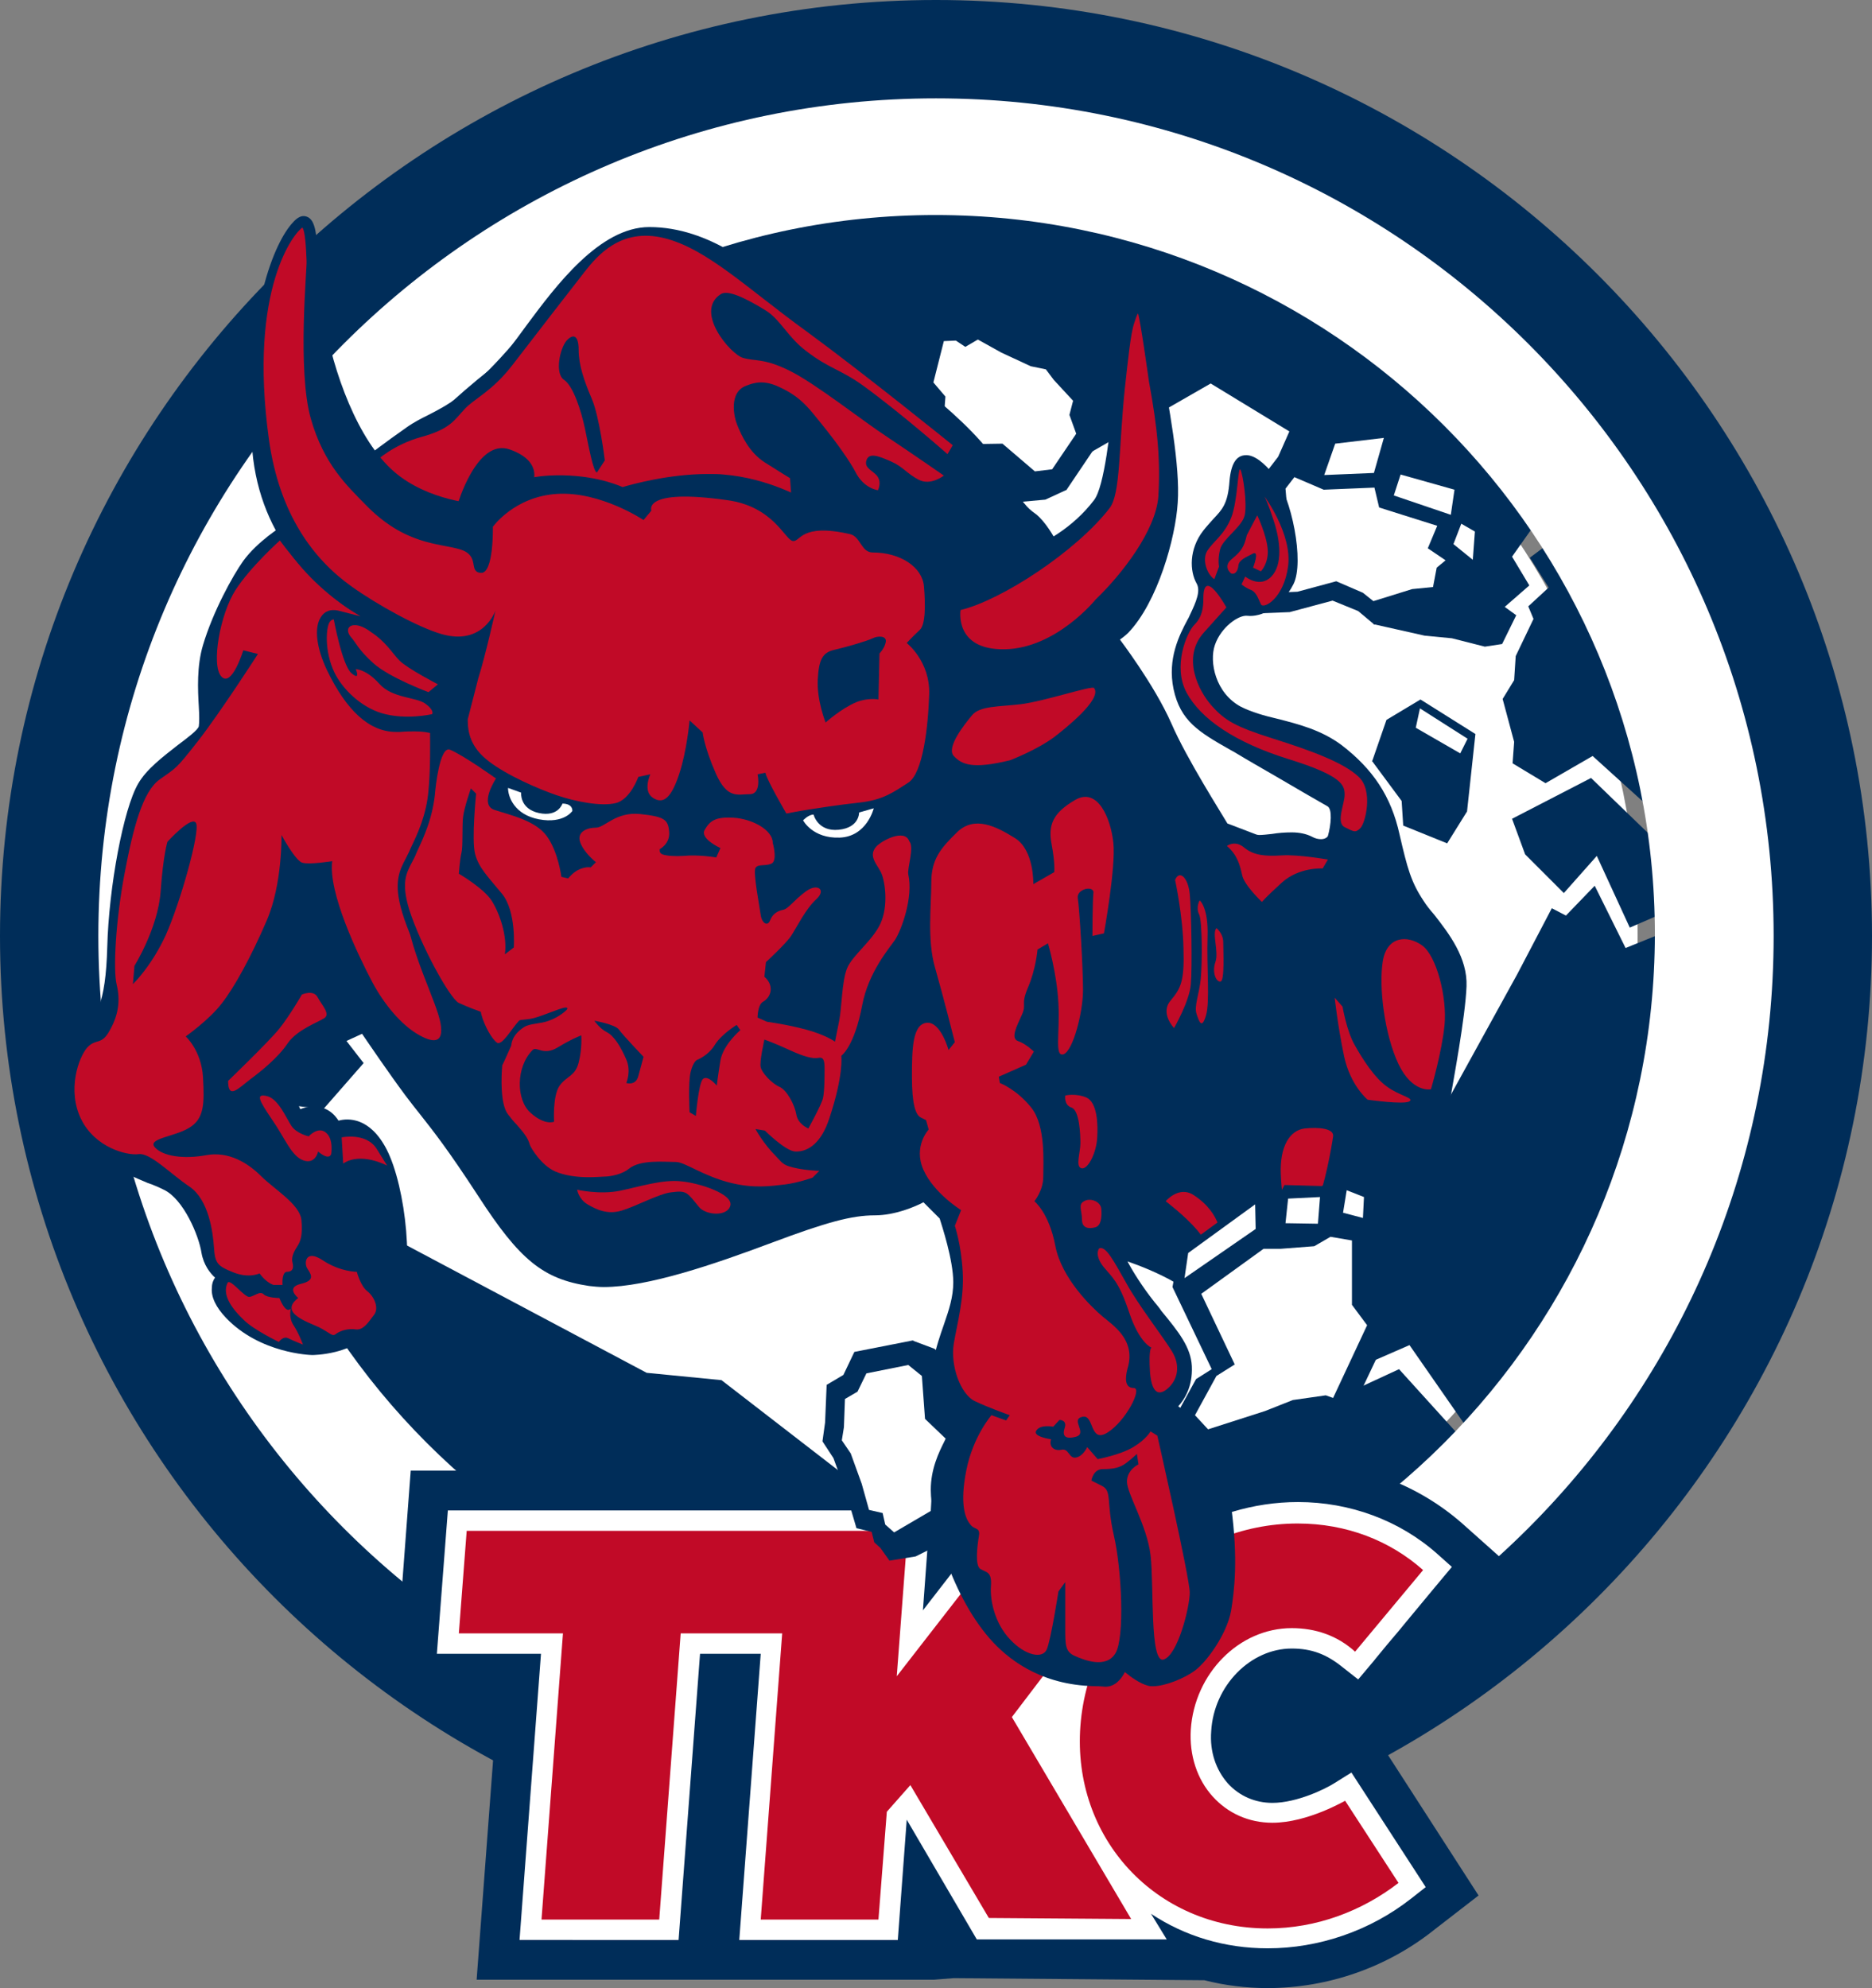 <svg xmlns="http://www.w3.org/2000/svg" viewBox="0 0 357.8 380"><rect x="0" y="0" width="357.8" height="380" fill="#808080" stroke="none"/><g id="Layer_0_xA0_Image_copy"><circle fill="#fff" cx="175.9" cy="179.4" r="133.4"/><path fill="#fff" d="M176.7 42.6c-75.3 0-136.3 61-136.3 136.3s61 136.3 136.3 136.3c75.2 0 136.3-61 136.3-136.3S251.9 42.6 176.7 42.6zm83.6 176.7l-2.6-1.1-11.1 7.5-15.1 2.1-7 3.3 10.9 26.7-39.2 21.2-5.5-7.5-16.5 3.5-29.2-21.8-12.3-2.6-32.3-19-4.5-.3-.5-2.3-4.3-1-1.5-5.5-7.8-4.3-6.5-7.8 8.3-9-2.5-3.5 6.8-9 13.5-36.5 4.8-1.3 8.5-17.8-4.3-8.3 30.2 2.5 5.8-.8 6.5-16.5 15.2 4.1 6.2-.8 20.1-11.8 5.3-1.4L210 87l35.1 9.8 8.8 2.2-2.3 10.8-.7 15.8 12.2 3 11.5 2.7 2 2.3-3 3 3.3 7.5-.5 5.5 5.6 3.7-7 3.3 3.6 10.9 4.2 4.8-5.8 10.8-8 3.9-8.7 32.3z"/><path fill="#002D59" d="M176.7 28.5c-83 0-150.3 67.3-150.3 150.3 0 83 67.3 150.3 150.3 150.3 83 0 150.3-67.3 150.3-150.3 0-82.9-67.3-150.3-150.3-150.3zm128.1 140.8l-5.5 5.7-2.7-1.4-6.6 12.6-13 23.6-5.3 18.7-4.1-2.7-13.1 10.3.3 8.3-2.2 2.1-.5 8 7.9 6.7 9.4-4.1 15.5 22.3.8 2.5-18.3-20.2-8.2 3.8-10.7-9.9.3-9.3 1.9-3-.5-6-4.8 28.5-16.4 11.7-30.3 14.7-.8 4.1 7.7-.8-1.4 12.3 7.4 7.4-10.1-4.9 1.4-12-7.1 1.9-.8-6.3-8.8-10.7-17.5 4.4-30.8-23.8-14.3-1.4-46.5-24.7-1.2-8.9-7.7-3.3-5.2 3.8 3.6 4.7v2.5l-5.5-6.8 4.9-4.4.3-4.7-5.2-5.7-5.7-2.5-3 3.8v2.7l-5.7-.3 3.6-1.1 3-5.7-3.3-2.5-3.8 1.6 4.7-3.8 4.1 4.1 6.8.8 7.7-8.8-3.8-4.9 7.4-9.9 14.8-40.5 5.7-.5 9.3-18.3-5.9-10 23.3.8 16.4 1.6s7.4-16.4 8.8-17.5c1.4-1.1 23.5 0 24.9 0 1.4 0 18.9-9.9 18.9-9.9l10.4-2.6 31.7-18.2 23.8 14.5 6 3.8-2.5 11.8s4.1 1.9 6.6 4.4l5.7-5.2 2.7 3.3 7.4-3.8 2.2 2-8.8 6.4-3-1.6-9 10.4 9.8 2.2 5.2.5 6.3 1.6 3.3-.5 2.7-5.5-2.2-1.6 4.7-4.1-3.3-5.5 7.7-10.9.9 7.2-5.2 3.9 3.6 5.7-3.9 3.6 1 2.4-3.4 7.1-.3 4.6-2.2 3.6 2.2 8.2-.3 4.1 6.3 3.8 9-5.2 11.7 10.6v5.2l-12-11.6-15.1 7.8 2.5 6.8 7.4 7.4 6.3-7.1 6.3 13.7 10.9-4.7-.8 4.2-10.9 4.4-5.9-11.9z"/><path fill="#fff" d="M77.2 198.5l2 2.8 2.2.2-2-2.7zm-6.3 13.3l3-.8 4.8 5.5-3 .5zm8.8 9.7l2.7-1 5.3 2.3-2.8 1zm6.2 11.5l4.8-3.5 3.2.5-4.2 3.3zm143-2.7l3.5-2.2 13-.5-2.2 2.4z"/><path fill="#002D59" d="M265.6 229.7l14.3 3.7 8.5-25.5-24 4.7-9.6-4.1-6.2 3.1-3.8 4.9 4.6 11.9 9.7 2.8 6.5-1.5-.1-.1zm-86.7 128.1C80.2 357.8 0 277.5 0 178.9 0 80.2 80.2 0 178.9 0c98.6 0 178.9 80.2 178.9 178.9 0 98.6-80.3 178.9-178.9 178.9zm0-316.7c-76 0-137.8 61.8-137.8 137.8 0 76 61.8 137.8 137.8 137.8 76 0 137.8-61.8 137.8-137.8-.1-76-61.9-137.8-137.8-137.8z"/><path fill="#fff" d="M178.9 18.8c-88.4 0-160.1 71.7-160.1 160.1S90.5 339 178.9 339c88.4 0 160.1-71.7 160.1-160.1S267.3 18.8 178.9 18.8zm-.1 297.3c-75.9 0-137.5-61.6-137.5-137.5S102.8 41.1 178.8 41.1c75.9 0 137.5 61.5 137.5 137.5-.1 76-61.6 137.5-137.5 137.5z"/><path fill="#002D59" d="M283.9 100.8l-4.4-2.4.5-6.3-11.9-3-2.1-7.4-11.9 1.4-7.1-1.9-2.7 6.1-3 3.9.1.6-4.2 1.1-3.1 9.2 3.7 7.9 1.2 7.3 7.5-.3 8.2-2.2 4.9 2 3.1 2.6 9.4-3 6.3-.6 1-5.2 3.6-2.9z"/><path fill="#fff" d="M274.6 108.5l1.7-1.4-3.4-2.3 1.8-4.3-11.1-3.5-.9-3.8-9.7.4-5.6-2.4-1.7 2.2.5 5.8-.3 3.7-5.5.9 2.2 4.8.8 4.7 4.6-.2 7.4-2 5.1 2.2 2 1.6 7.4-2.3 4-.4zm-21.5-17.7l2.1-6 9.3-1.1-1.9 6.7zm13.3 3.9l10.9 3.7.7-4.8-10.3-2.9zm11.4 9.3l1.5-3.9 2.6 1.5-.4 5.4zm-41.1-2.4l2.1-7.1 2.8-.2.7 6.9z"/><path fill="#002D59" d="M242.3 380c-4.1 0-8.2-.5-12.1-1.5l-47.9-.4-3.8.3H91.1l4.1-54.7H75.3l3.2-42.6h107.4l-.2 2.1 1.6-2.1h48.2c4.1-1 8.3-1.6 12.5-1.6 11.8 0 23 4.2 31.6 11.8l8.3 7.4-4.7 5.6s-5.7 6.8-8.9 10.7c-1.6 2-3.3 3.9-4.5 5.4-3.3 4-7.9 9.8-7.9 9.8l20.7 32.1-8.4 6.5c-9.1 7.3-20.5 11.2-31.9 11.2z"/><path fill="#fff" d="M242.3 372.4c-8.2 0-15.8-2.3-22.3-6.6l3 4.9h-36.3l-13.4-22.9v.1l-1.7 22.9h-30.3l4.1-54.7h-11.6l-4.1 54.7H99.3l4.1-54.7H83.5l2.1-27.4h92.2l-1.4 19.1 14.8-19.1h37.3l-4.2 5.4c7-4.4 15.2-7 23.8-7 9.9 0 19.4 3.5 26.6 9.9l2.8 2.5s-5.7 6.8-8.9 10.7c-1.6 2-3.3 3.9-4.5 5.4-2.9 3.5.4-.4-4.5 5.4 0 0-.3-.2-3.2-2.5-2.9-2.3-5.7-3.4-9.5-3.4-7.9 0-14.9 7.1-15.4 15.8-.3 3.9.9 7.4 3.2 10 2.2 2.4 5.2 3.7 8.5 3.7 4.7 0 10.2-2.7 11.9-3.8l3.2-2 14.2 21.9-2.8 2.2c-7.9 6.2-17.7 9.5-27.4 9.5z"/><path fill="#C10A27" d="M220.5 292.6H193l-21.6 27.8 2.1-27.8H89.2l-1.5 19.6h19.9l-4.1 54.7H126l4.1-54.7h19.4l-4.1 54.7h22.5l1.6-20.6 4.5-5.1 15 25.4 27.2.2-22.8-38.6 27.1-35.6zm22.7 55.8c-4.5 0-8.5-1.8-11.4-5-3-3.3-4.5-7.9-4.2-12.8.7-10.7 9.2-19.4 19.3-19.4 4.5 0 8.7 1.4 12.1 4.5 0 0 13-15.6 13-15.6-6.3-5.6-14.6-8.9-24-8.9-21.3 0-39.9 17.3-41.5 38.7-1.6 21.4 14.4 38.7 35.8 38.7 9.3 0 18-3.3 25-8.7l-10.2-15.7c.1-.1-7.1 4.2-13.9 4.2z"/><path fill="#002D59" d="M271.5 133.7l-6.5 3.9-2.7 7.8h-.1l5.7 7.7.3 4.7 8.4 3.4 3.8-6.1 1.6-14.8z"/><path fill="#fff" d="M269.4 209.1l2.8-3.2 5.2-2.4-3.9 4.4zm2-73.7l-.8 3.7 8.5 4.9 1.4-2.8z"/><path fill="#002D59" d="M183.5 269.8l-.7-8.5-4.2-3.5-4-1.5-.1-.1-11.2 2.2-2.1 4.4-3.2 1.9-.3 7.2-.5 3.6 2.1 3.2 2.4 6.6 2 6.8 2.9.7.5 2 1.2 1.1 1.7 2.4 5-.8 9-4.5.2-5 5-2v-10z"/><path fill="#fff" d="M181.5 280.6v-4.9l-4.7-4.5-.6-8.2-2.6-2.1-8 1.6-1.7 3.5-2.4 1.4-.2 5.4-.4 2.5 1.7 2.5 2.1 5.8 1.4 5 2.6.6.5 2.2 1.7 1.5 7-4.1.2-3.6 3.1-2.6z"/><path fill="#002D59" d="M187.9 90.4l6.4 5.6 5.5-.5 3.9-1.8h.1l6.4-9.5-1.7-4.6 1-3.6-5-5.3-2.1-2.9-3.8-.8-6.4-2.9-6.1-3.5-2.6 1.6-1.7-1.1-1.7.1-2.8-.5-3 4.1-3.2 9.6 3.3 3.7-2.1 4.9 7.1 7.1z"/><path fill="#fff" d="M181.6 81.4l3.5 3.5 6.5-.1 6.2 5.3 3.3-.4 4.6-6.8-1.3-3.6.7-2.7-3.7-4-1.5-2-2.9-.6-5.6-2.6-4.5-2.5-2.4 1.4-1.8-1.2-2.3.1-2 7.9 2.3 2.7-.3 4z"/><path fill="#002D59" d="M209.9 322.3c-10.1 0-16.4-4.5-20-8.3-8-8.5-12-23.3-12-29.2 0-4 1.5-7.1 2.6-9.3.4-.8.7-1.5.9-2 .5-1.5.4-3.3.3-4.1-1.8-1.2-4.3-4.2-3.3-9.3.5-2.6 1.3-4.9 2-6.9 1-2.9 1.8-5.3 1.8-8.1 0-4.3-2.2-10.9-2.6-12.2l-3.1-3.1c-1.5.8-5.4 2.5-9.3 2.5-4.4 0-9.2 1.3-19.6 5.2-11.2 4.2-23.8 8.5-32.2 8.5-1 0-1.9-.1-2.8-.2-8.8-1.3-13.3-5-21.2-17.2-5.8-8.9-8.5-12.3-11.1-15.6-.9-1.1-1.8-2.3-2.8-3.6-3.2-4.3-7-9.9-8.3-11.8-2.4 1.1-9.9 4.5-12.3 6.1-2 1.3-2.1 3.6-2.1 4.5.6.6 1.9 2.1 2.6 3.8.7-.3 1.6-.5 2.6-.5 1.4 0 3.3.5 4.7 2.7 1.8-.5 6-.7 9.2 5.5 3.7 7.2 5.5 24.2 2.2 30-3 5.3-8.7 7.9-12 8.7-2.4.6-4.4.6-4.4.6-.4 0-10-.3-16.5-7.1-1.9-2-2.9-4-2.7-5.8 0-.8.3-1.5.6-1.9-.9-.8-2.2-2.4-2.6-4.8-.5-3.2-3.4-10.2-7.2-12-.8-.4-1.9-.9-3.1-1.3-4.7-2-11.1-4.7-13.8-8.5-3.3-4.6-4.1-12.7.3-18.2 3.7-4.7 5.5-7.4 5.8-18.4.3-11.5 3.1-26.4 5.9-31.2 1.6-2.8 4.8-5.2 7.6-7.4 1.6-1.2 3.9-2.9 4-3.6.1-.7.1-2.1 0-3.7-.2-3.3-.4-7.8.8-11.8 1.9-6.4 5.7-13.3 7.7-16.1 2.7-3.7 7.3-6.6 8-7L70.4 87c.1 0 3-2.3 7.3-5.3 1.4-1 2.8-1.7 4.2-2.4 3.5-1.8 7.5-3.8 15.2-12.5 1-1.1 2.2-2.8 3.6-4.7 5.5-7.4 13.9-18.7 23.4-18.7 11.6 0 21 8.1 26.6 13 3.7 3.2 7.1 5.2 10.4 7.1 1.6.9 3.1 1.8 4.5 2.8 4.6 3.1 20.2 13.9 25.8 23.3 4.1 6.9 5.2 7.6 6.1 8.3.3.2.7.5 1.2 1 1.7 1.7 3.2 4.5 3.4 5l11.7 18c.2.3 6.8 8.9 10.1 16.4 2.9 6.7 9.6 17.2 10.7 19.1 1 .4 4 1.5 5.5 2.1.1 0 .2.1.6.1.6 0 1.5-.1 2.4-.2 1.2-.2 2.5-.3 3.8-.3 1.5 0 2.8.3 3.8.8.7.4 1.3.5 1.8.5.8 0 1.2-.4 1.3-.6.6-2.1.9-5.2-.1-5.7-1.4-.8-5.6-3.2-10-5.8-2.6-1.5-5.4-3.1-7.7-4.5l-.9-.5c-6-3.4-9.5-5.5-10.8-11.6-1.2-5.8 1.1-10.3 2.7-13.3.2-.3.3-.6.4-.8 1.3-2.7 2.1-4.7 1.3-6.1-1.3-2.3-1.5-6.5 1.3-10.1.7-.9 1.4-1.6 1.9-2.2 1.7-1.8 2.8-2.9 3.1-7.3.3-3.3 1.3-4.9 3.2-4.9 1.5 0 3.3 1.3 5.4 3.9 3.2 4 5.8 16.5 3.6 20.8-2.3 4.5-6.2 6.3-8.8 6-1.6-.2-5 2.1-6.2 5.6-1.1 3.2.1 9.2 5 11.8 2 1 4.4 1.7 7 2.3 3.9 1 8.3 2.1 12.2 5 6 4.6 9.5 9.8 11.1 17.1 1.5 6.5 2.2 9.1 4.6 12.7.5.8 1.2 1.7 2 2.6 2.9 3.7 6.4 8.3 6.2 13.7-.2 5.8-2.6 18.5-3.1 21.5l.8 2.5-15.7.6-6.3 2.9-3.4 14.5-.1.2-17.7 23.6-.8-.9c0-.1-4.7-5.5-9.5-8.3-3.1-1.8-6.7-3.2-9-4 1 1.9 2.8 4.8 5.1 7.7.5.6 1 1.2 1.4 1.8 3.3 4 5.6 6.9 5.8 10.5.2 4-1.5 6.5-2.6 7.7 1 .7 2.6 1.9 3.6 2.9 1.5 1.5 5.2 6.2 6.5 16.1 1.4 10.3.6 16.4 0 20.1-.8 4.4-4.6 9.7-6.9 11.4-2 1.5-5.7 3-8 3-.4 0-.7 0-1-.1-1.5-.4-3.2-1.6-4.4-2.6-.6 1.2-1.8 2.8-3.7 2.8l-1.4-.1z"/><path d="M43.5 245.2c.5-.9 3.2 2.8 4.2 2.7 1-.2 2-1.2 2.7-.5.7.7 3 .7 3 .7s1.2 3.2 2.2 2c0 0-.5 1.7.5 3.2s1.8 3.7 1.8 3.7-1.8-.7-2.8-1.2-1.8.7-1.8.7-4.8-2.3-6.7-4.2c-2-1.9-4.3-4.7-3.1-7.1zm13.5 2.9s-2.5-2 .5-2.7c3-.7 1.8-2 1.2-3s-.3-3.7 3-1.5 6.5 2.2 6.5 2.2.7 2.7 2 3.7 2.3 3.2 1.3 4.5-2 3-3.5 2.8c-1.5-.2-2.8.2-3.7.8-.8.7-1 0-3.3-1.2-2.4-1.1-7.7-2.8-4-5.6zm8.6-25.7l-.3-5s4.7-1 6.7 2.2 2 3.2 2 3.2-5-2.7-8.4-.4zm-2.3-1.8c-.5 1.3-2.5-.5-2.5-.5s-.5 2.5-2.8 1.7-3.5-4.2-6-7.8c-2.5-3.7-3.2-5-1-4.5s3.7 4.2 4.7 5.7 3.3 2 3.3 2 1.8-2 3.3-.7c1.5 1.2 1 4.1 1 4.1zm-9.3 25h-1.7s-1.3-.3-2.7-2.2c0 0-2 1-5-.2s-3.5-1.7-3.7-4.7c-.2-3-1-9.2-4.7-11.7s-7.5-6.5-9.7-6.2c-2.2.3-8.3-1.2-11-6.7s-.5-11.8 1.2-13.7c1.7-1.8 2.7-.3 4.3-3.3 1.7-3 2-5.8 1.3-8.7-.7-2.8-.2-12.2 1.5-21.2s3.5-15.7 6.7-18c3.2-2.3 3-1.8 7.3-7.3S49.3 125 49.3 125l-2.8-.7s-2.2 7.2-4.2 5-.2-12 2.7-16.5 8.5-9.5 8.5-9.5 6.7 9.5 14.7 14 19.5 3.2 16.7 21c-2.8 17.8-8.2 29.3-7.2 36.8 1 7.5 5.8 16.5 6.5 20.5.7 4-1.5 3.8-4.5 2-3-1.8-6.2-5.5-8.5-9.8-2.8-5.3-8.5-17.2-7.7-23.2 0 0-4.3.7-5.7.3-1.3-.3-4-5.3-4-5.3s.2 9.3-2.8 16.3-6.3 13-8.7 16c-2.3 3-6.8 6.2-6.8 6.2s3 2.7 3.3 7.8c.3 5.2.2 8-2.7 9.7-2.8 1.7-8 2-6.5 3.7 1.5 1.7 5.5 2.3 9.8 1.5 4.3-.8 8 1.5 10.5 4s7.3 5.3 7.7 8.3c.3 3-.2 4.2-.7 5-.5.8-1.3 2-1 3.2.3 1.2 0 1.8-1.2 1.8-.9.3-.7 2.5-.7 2.5zm-10.4-39s7.8-7.5 9.8-10 4.3-6.5 4.3-6.5 2.2-1 3 .5c.8 1.5 2.5 3.2 1.3 4-1.2.8-5.2 2.2-7 4.8-1.8 2.7-5 5.3-7.3 7-2.2 1.7-4.1 3.8-4.1.2zm165.2-27.7l2.2-.5s2.3-12.7 1.8-17.3c-.5-4.7-3-10.7-7.3-8.2s-5.2 4.8-4.5 8.5c.7 3.7.5 5.3.5 5.3l-4 2.3s.2-6.5-3.5-8.8c-3.7-2.3-7.7-4.3-11-1.2-3.3 3.2-5 5.3-5 9.7s-.8 11 .7 16.2c1.5 5.2 3.8 14.3 3.8 14.3l-1.2 1.5s-1.5-5.5-4.2-5.2c-2.7.3-2.8 5-2.8 10.3 0 5.3.7 7.3 1.7 7.8s1 .5 1 .5l.5 1.8s-3 3.2-1 7.7 7.2 7.7 7.2 7.7l-1.2 3s1.2 3.5 1.5 8.7c.3 5.2-1 9.7-1.7 13.8-.7 4.2 1.3 9.7 4 11 2.7 1.3 6.7 2.7 6.7 2.7l-.7 1-2.8-1s-3.5 4-4.8 10.5c-1.3 6.5-.2 9.2.7 10.3.8 1.2 2 .5 1.7 2.3-.3 1.8-.8 5.7.3 6.3 1.2.7 2.2.5 2 3.3-.2 2.8.8 7.2 3.7 10.2 2.8 3 6.2 3.8 7 1.8.8-2 2.2-11 2.2-11l1.3-1.8s0 5.7 0 8.8c0 3.2 0 4.5 1.8 5.3 1.8.8 6 2.5 7.8-.5s1.2-16-.3-22.5-.3-8.5-2.3-9.5-2-1-2-1 .3-2.2 2.2-2.2 3.2-.2 4.5-1.2 2-1.7 2-1.7l.3 2s-2.2 1-2.2 3.3 3.8 8.3 4.5 14c.7 5.7-.2 20.8 2.5 20 2.7-.8 5-10 5-12.8 0-2.8-6.2-30-6.2-30l-1.3-.8s-.8 1.5-3.3 3-6.8 2.3-6.8 2.3l-2-2.3s-.8 1.8-2.2 2c-1.3.2-1.3-1.8-2.7-1.5-1.3.3-2.5-.5-2-2 0 0-3.7-.5-2.8-1.7.8-1.2 3.2-.7 3.2-.7l1.2-1.3s1.5 0 1 1.5 0 2.3 2.2 1.7c2.2-.7-1.2-3.3 1.2-3.8 2.3-.5 1.3 5.2 4.8 3s6.7-8.5 5-8.5-1.7-1.8-1.2-3.7c1.7-5.5-2.8-8.3-4.8-10-2-1.7-7.8-7.2-9-13.5-1.2-6.3-4-8.5-4-8.5s1.7-2 1.7-4.7.5-9.7-2.3-13.2-6-4.7-6-4.7l-.2-1.2 5.2-2.3 1.5-2.5s-1.5-1.5-3-2-.3-2.8.7-5-.3-1.8 1.2-5.3 1.8-7.2 1.8-7.2l2-1.2s1.7 5.7 2 11.5c.3 5.8-.8 10.3 1 9.7 1.8-.7 3.7-8 3.7-12.3 0-4.3-.7-15.8-1-17.5-.3-1.7 2.8-2.5 3-1.2-.2 1.7-.2 8.4-.2 8.4zm-5.2 30.5s-.3 1.8 1.2 2.3 1.7 5 1.7 6.8c0 1.8-1 4.5.2 4.8 1.2.3 2.8-2.8 3-5.7.2-2.8 0-6.8-2-7.8-2.1-.9-4.1-.4-4.1-.4zm3.2 23.7c0 1.7 1.3 1.8 2.5 1.5 1.2-.3 1.3-2 1.2-3.5s-2.2-2.2-3.3-1.5c-1.2.6-.4 1.8-.4 3.5zm3.3 5.5c1.3-.5 2.8 2.5 5.2 6.7 2.3 4.2 7 10.2 8.7 13 1.7 2.8 1 5.3-.5 6.8s-3.3 2-3.7-2.8c-.3-4.8.3-4.7.3-4.7s-2.3-.8-4.3-6.8-3.3-6.7-5-8.8c-1.7-2.3-.7-3.4-.7-3.4zm23.2 3s-2.2-3.8-4.5-6.5-6-5.5-6-5.5 2.5-3 5.3-1.2 4.2 4 4.8 5.8c.7 1.8 3.5 1.5 3.5 1.5l1 2.2c.1.1-2.1 4.1-4.1 3.7zm13.5-5.5c-.5-.2-1.8-6.3-2-11.7-.2-5.3 1.7-8.3 4.5-8.7 2.8-.3 5.7 0 5.5 1.5-.2 1.5-1.7 10.3-3.2 12.5-1.5 2.2-4.8 6.4-4.8 6.4zm14.6-25.9s-3.3-2.7-4.5-8.3c-1.2-5.7-1.8-11.2-1.8-11.2l1.5 1.7s.8 4.7 2.3 7.3c1.5 2.7 3.8 6.3 6.2 8 2.3 1.7 5.3 2.2 4.3 2.8-1 .7-8-.3-8-.3zm12.1-2s-3.5.8-6.2-4.8c-2.7-5.7-3.8-14.8-3-19.7.8-4.8 4.7-5 7.5-3s4.8 10 4.3 15.2c-.5 5.2-2.6 12.3-2.6 12.3zm-39-46.5s1.5-1.2 3.3.3c1.8 1.5 4 1.7 7.2 1.5 3.2-.2 8.8.8 8.8.8l-1 1.7s-4.5-.3-7.8 2.7-3.8 3.7-3.8 3.7-3.5-3.3-3.8-5.2c-.4-1.8-.9-3.8-2.9-5.5zm-4.5-47.3c0 1.7-.2 3.5-1.7 5s-4.2 8-1.5 13 9.2 9.5 19.5 12.7c10.3 3.2 10.7 5 10.7 6.8 0 1.8-1.7 5.3 0 6.2 1.7.8 2 1.2 3 .2s2.5-7.2-.3-9.8c-2.8-2.7-9-5-16.3-7.3-7.3-2.3-9.3-3.5-11.8-6.3s-5.8-9.2-1.5-14c4.3-4.8 4.3-4.8 4.3-4.8s-4.4-8-4.4-1.7zm2.1-3.7c-1.3-.8-2.5-3.7-1.3-5.5 1.2-1.8 3.2-3 4.5-6.2 1.3-3.2 1.3-10.2 1.8-9.2s1.3 6.5.8 8.7-4.2 4.5-4.7 6.5-.2 3.3-.2 3.3l-.9 2.4zm3.2-1.1s-1.7-1.3.2-2.8c1.8-1.5 2.3-2.3 2.8-4.5l2-3.8s1.8 3.8 2 6.5c.2 2.7-1.3 4.2-1.3 4.2l-1.5-.7s1.3-3.3 0-2.7c-1.3.7-2.7 1.2-2.8 2.3s-.7 1.8-1.4 1.5zm2 2.1l.7-1.5s2.8 2.3 5 0 1.7-6.8.5-10.5-1.8-4.8-1.8-4.8 5.3 7.2 4.5 13.3c-.8 6.2-4.7 8.3-5.2 7.3s-.8-2.2-1.8-2.7c-1.1-.4-1.9-1.1-1.9-1.1zm-12.7 56.5c.8-2 2.5-.5 2.8 2.7.3 3.2.5 14 .2 17.3-.3 3.3-3.2 8.3-3.2 8.3s-2.7-2.8-.7-5.2 2.7-3.7 2.5-10c-.1-6.2-1.6-13.1-1.6-13.1zm4.7 3.9s1.7 1.3 1.5 7c-.2 5.7.5 12.3-.3 15-.8 2.7-1.3 1.2-1.8-.3s.5-3.7.8-6.7.3-11-.3-12.3c-.7-1.4.1-2.7.1-2.7zm3.2 5.3s1.3 1 1.3 2.7c0 1.7.3 7.3-.5 7.5-.8.2-1.7-1.7-1-3.7s-.7-5.5.2-6.5zM71.8 88.2s3.3-3.2 8.8-4.7 6.3-3.3 8.2-5.3c1.8-2 5.2-3.3 9.2-8.5 4-5.2 11.2-14.5 13.7-17.7s7-8.5 15.2-6.5 16 9.7 27.2 17.8c11.2 8.2 28 21.8 28 21.8l-1 1.7s-8.6-7.6-16-13c-4.4-3.2-6.6-3.3-11-6.7-3.5-2.6-4.9-6-7.8-7.8-4.1-2.5-7.2-3.9-8.5-3.1-5.2 3.3 1.8 11.5 4.2 12.2 2.3.7 4 0 9 2.5s13.8 9.5 18.7 12.7c4.8 3.2 10.7 7.3 10.7 7.3s-2.5 2-4.8.8-3-2.5-5.3-3.5-4.2-1.8-4.7-.2 1.5 2 2.2 3.2c.7 1.2 0 2.5 0 2.5s-2.7-.3-4.3-3.5c-1-1.9-3.4-5.4-6.5-9.2-2-2.4-3.6-5-8-7-3.1-1.5-5-.8-6.3-.3-3.5 1.2-2.4 6.1-1.8 7.5.8 2 2.3 5.3 5.3 7.2s4.8 3 4.8 3l.2 2.8s-15.3-5.8-31.8-.3l-17.5-1.8s1.8-4-4.5-6.2-10 10.7-10 10.7-12.1-.5-15.6-8.4z" fill="#C10A27"/><path d="M25.4 188.1l.3-3.5s4.5-7.2 5-14.2 1.3-9.5 1.3-9.5 4.8-5.3 5.5-3.5-3 15-5.8 21.3c-2.8 6.1-6.3 9.4-6.3 9.4zm88.7-97.8l1.5-2.3s-1-8.3-2.5-11.8-2.5-6.5-2.5-9.3-1-3.2-2.3-1.8c-1.3 1.5-2.3 6.3-.5 7.5s3.3 6 4 9.3 1.6 8.4 2.3 8.4z" fill="#002D59"/><path fill="#002D59" d="M225.1 96.1c.5-7-1.7-18.6-3.4-27.9l-.1-.4c-1.5-8-2.4-10.3-4.1-10.3-1.2 0-1.9 1.4-2.6 3.4-.7 2.2-1.2 7.2-1.8 12.9-.9 8.6-2 19.2-4 21.8-8.1 10.6-21.9 12.3-25.4 12.6-.5-2.1-2.7-6.8-10.8-8.7-8.8-2-16.8-3.3-18.1-3.5-1.2-.7-7.9-4.6-16.5-5.3-.9-.1-1.9-.1-3-.1-7.5 0-14.6 2-16.3 2.5-1.4-.6-6.4-2.6-14.1-2.2-7.7.4-11.5 4.2-12.7 5.5-2.3-.1-12-1.1-18.1-7.4-6.7-6.8-11.1-20.2-12.5-30.3-.5-3.4-.6-6.5-.8-9.1-.3-5.2-.5-8-2.6-8.3H58c-.6 0-1.3.4-2 1.2-3.5 3.7-9.2 16.7-7.9 41.9.9 17.8 11.8 28 20.8 33.4-1.9-.5-3.5-.9-4.3-1.1-1.4-.3-2.6.1-3.3 1.3-1.3 2-.8 5.9 1.2 10.1 3.8 7.9 8.2 11.8 13.2 11.8.3 0 .5 0 .8 0 1-.1 2-.1 2.8-.1 1.6 0 2.4.2 2.9.3 0 1.7.1 6.8-.3 11-.4 4.7-2.1 8.3-3.4 11l-.3.7c-.2.4-.4.8-.6 1.2-1.2 2.3-2.5 4.6-.7 10.5 1.9 6.3 7.8 17.9 10.5 19.1 1.5.7 2.7 1.1 3.3 1.4.5 1.7 1.8 5.8 3.5 7 .3.2.5.4.6.5l-.2.1-.1.4c-.1.8-1 8.3 1.5 11.3.6.8 1.2 1.4 1.6 1.9 1.2 1.4 1.9 2.2 2.2 3.2.5 1.7 2.5 4 3.1 4.7.5 1.6 3.5 10 11.9 10.3 3.9.1 6.5-.4 8.6-.9 2.6-.6 4.7-.8 7.3.1 4 1.4 6.7 2 9.2 2 2 0 3.8-.4 5.6-1.3 3.8-1.9 8.4-6.4 9.4-7.3 1.2-.5 6.1-2.8 9.6-10.7 3.3-7.6 2.5-14.3 2.2-16.1.9-1.2 3.6-5 4.7-9.5 1.4-5.9 3.3-9.4 4.4-10.9 1.7-2.6 1.9-10.8.9-15.5-.8-3.6.1-9.8.4-11.7.8-.2 2.5-.5 4-.5 1 0 1.8.1 2.4.4l.4.2c1.4.7 3.6 1.7 6.5 1.7 3.3 0 6.9-1.3 10.7-3.9 8.9-6.1 15.6-15.9 14.6-19.3-.2-.8-.9-1.8-3-1.8-1.5 0-3.6.5-6.1 1.1-2.2.5-4.7 1.1-7.3 1.5-2.5.3-4.7.4-6.1.2 5.6-2.1 18.2-7.2 22.4-11.2 5.7-5.9 9.1-18.3 9.5-24.9z"/><path fill="#C10A27" d="M173.6 149.6c-2.8 1.8-4.8 3.3-9.3 3.8s-7.5 1-9.5 1.3-4.5.8-4.5.8-3.8-6.5-4-7.8l-1.5.3s.8 3.8-1.5 3.8-4.3 1-6.5-4-2.5-7.8-2.5-7.8l-2.5-2.3s-.5 5.8-2 10.3-3 5.8-5 4.5-.5-4.5-.5-4.5l-2.3.5s-1.5 4.3-4.3 5-7.8-.3-11.3-1.5-9.5-3.8-13-6.5-4-5.5-4-8l2-7.8c1.4-4.4 3.3-13 3.3-13s-2.3 6.8-10.3 4.5c-4.5-1.3-12.3-5.6-17.2-9.1-7.3-5.2-13.8-13.8-15.8-28.1-4-29 5-39.7 6.4-40.5.5.6.7 3.7.8 6.4.1 1.3-1.8 20.9.8 30.1 2.5 8.8 7 12.9 10.5 16.5 7.5 7.7 14 7.3 18 8.5s1.5 4.3 4 4.5 2.3-8.8 2.3-8.8 4.1-5.8 12.3-6.3c8.3-.5 16.5 5 16.5 5l1.5-1.8s-1.8-4.3 14.5-2c8.8 1.2 11 7.5 12.5 7.8s1.4-3.5 11-1.3c2 .5 2.1 3.5 4.3 3.5 5.3 0 9.5 2.8 9.8 6.5.3 3.5.3 7.3-.8 8.3s-2.5 2.5-2.5 2.5 4.5 3.5 4.3 9.8-1.2 15.1-4 16.9zM70.9 120.8c3 2 4 4 5.5 5.5s7.3 4.5 7.3 4.5l-1.8 1.5s-7.5-2.8-10.5-5.5-3.3-3.9-4.3-5c-1.7-2 .5-3.5 3.8-1zm2 15.5c-3.9-1.2-7.4-4.5-9-7.8-1.9-4-1.6-8.5-.9-9.6.3-.4.5-.5.8-.5 0 0 1.6 8.8 3.4 10.3s.8-.8.8-.8 2 0 4.5 2.8 7 2.5 8.8 3.8 1.3 2 1.3 2-5.1 1.2-9.7-.2zm66.7 94.1c-.5 2.2-4.7 1.9-6 .3-2.3-2.8-2.3-3.2-5.3-2.8-2.2.2-6.8 2.7-9.5 3.5-2.7.8-4.8-.2-6.5-1.2s-2-2.8-2-2.8 4.3 1 8.2.2c3.8-.8 8.2-2.2 11.7-1.8 3.4.3 9.9 2.4 9.4 4.6zm34-63.3c1 4.4-1.3 10.6-2.5 12.5-1.1 1.6-5.1 6.2-6.3 12.5-1.5 8-4 9.7-4 9.7 0 .1.5 3.6-2.3 12-1.5 4.6-4 6.4-6.5 6.3-1.9-.1-5.8-4-5.8-4l-1.8-.3s1.4 2.7 4 5.3c.7.7 1.1 1.4 2.3 1.8 2.4.8 5.9.9 5.9.9l-1.3 1.3s-2.8 1-5.3 1.3c-2.7.3-5.8.8-10.3-.3-5.3-1.3-8.8-4-10.5-4-2.2 0-6.8-.5-9 1.3-1.2 1-3.4 1.5-4.8 1.5-.8 0-5.6.6-9.3-1-2.7-1.2-4.6-4.5-4.8-5-.4-1.5-1.3-2.5-2.6-4-.5-.5-1-1.1-1.6-1.9-1.5-1.9-1.3-7.2-1.1-9.4.1-.1.9-1.9 1.7-3.7.1-.3 0-2 2.5-3.6 1.1-.7 3.2-.6 4.7-1.2 2-.7 3.4-2 3.5-2.2.4-1-2.9.6-5.7 1.5-1.7.6-3.2.4-3.5.7-1.4 1.5-3.2 4.8-4.2 4.2-1-.7-2.4-3.2-3-5.4l-.1-.5-.5-.2s-1.5-.5-3.7-1.5c-1.7-.8-7.3-11-9.5-17.9-1.5-5-.6-6.8.5-8.9.2-.4.5-.9.7-1.4l.3-.7c1.3-2.8 3.1-6.6 3.5-11.7 0 0 .8-8.6 2.8-7.8 2.5 1 8.8 5.5 8.8 5.5s-3.3 5-.3 6 7.8 2 10 5 2.8 7.8 2.8 7.8l1.3.3s1-1.3 2.3-1.8 2-.3 2-.3l1-1s-2.3-1.8-3-3.8 1.3-2.8 3-2.8 3.8-3.1 8.5-2.6 5.3 1.1 5.5 3.4-1.8 3.3-1.8 3.3-.2.7.5 1c.8.3 2.5.4 4 .3 3-.3 6.3.3 6.3.3l.8-1.8s-4-1.8-3-3.5 2-2.5 5.5-2.3 7.5 2.3 7.5 4.8c0 0 1 3.5-.3 4s-2.5 0-3 .8.8 7.5 1 9 1.3 2.3 1.8 1 1.5-1.8 2.5-2 2-1.8 4.3-3.5 4-.3 2 1.5-3.8 5.5-4.8 7-4.8 5-4.8 5l-.3 2.8c1.8 1.5 1.5 3.8-.3 4.8-1 .6-1 3-1 3s0 0 1.8.8c0 0 3.8.5 7.5 1.5s5.5 2.3 5.5 2.3.3-1.5.8-4 .5-7.5 1.5-10 4.9-5.3 6.4-8.6.9-7.8.2-9.5-2.7-3.3-1-5.2c1-1.1 5.4-3.5 6.3-1 1 1.1-.4 5.1-.2 6.3zm21.5-32.5c4.3-.5 13.6-3.6 14-3.1 1.7 2.1-5.7 7.9-7.5 9.3-3.3 2.5-8.5 4.5-8.5 4.5-7.3 1.8-9.3.8-10.8-.8s2-6 3.5-7.8 5.1-1.6 9.3-2.1zm14.3-20s-7.5 9.3-17.3 9.5-8.5-7.5-8.5-7.5c7.9-1.9 22.2-11.3 28.5-19.5 2.1-2.8 1.7-11.4 2.9-22.9.6-5.4 1.1-10.5 1.8-12.5.3-.9.5-1.5.7-1.8.4.8 2.1 13 2.1 13 1.7 9.2 2.2 15.2 1.8 22-.5 6.5-6.9 14.8-12 19.7z"/><path fill="#002D59" d="M101.8 200.7c.8-.8 2 1.2 4.8-.5s4.5-2.3 4.5-2.3.2 2.5-.5 5.2-2.3 2.5-3.7 4.5c-1.3 2-1 6.8-1 6.8s-1.7.8-4.5-1.7-2.8-8.8.4-12zm11.8-5.6s4 .7 4.7 1.7c.7 1 4.7 5.2 4.7 5.2s-.5 1.8-1 3.7-2.3 1.3-2.3 1.3 1-2.2 0-4.5-2.3-4.5-3.7-5.2c-1.4-.7-2.4-2.2-2.4-2.2zm27.2.8l.7 1s-3.3 2.8-3.8 5.8-.7 4.8-.7 4.8-1.8-2.2-2.7-1.2c-.8 1-1.3 7-1.3 7l-1.2-.7s-.3-5.7.2-7.7 1.2-2.3 1.2-2.3 2.2-.8 3.5-3c1.3-2 4.1-3.7 4.1-3.7zm5.3 2.8s2 .7 4.8 2 4.5 1.7 5.5 1.5c1-.2 1.2.5 1.2 2s0 4.3-.3 5.7c-.3 1.3-2.8 5.8-2.8 5.8s-2-.8-2.3-2.7c-.3-1.8-1.8-4.7-3.3-5.3-1.5-.7-3.3-2.7-3.5-3.7-.3-.9.7-5.3.7-5.3zm-49.6-16.3l1.7-1.3s.5-6.8-2.2-10.2c-2.7-3.3-4.5-5-5.2-7.7-.7-2.7.2-11.5.2-11.5l-1-1s-1.3 3.7-1.5 5.5c-.2 1.8 0 5.7-.3 6.8-.3 1.2-.5 4-.5 4s4.8 2.8 6.3 5.2c1.5 2.4 3 6.7 2.5 10.2zm61.3-44.3s-1.7-4.2-1.5-8.2c.2-4 1-5.2 3.2-5.7s6.3-1.7 7.3-2.2 2.7-.5 2.5.7c-.2 1.2-1.2 2.2-1.2 2.2l-.2 8.8s-1.9-.4-4.2.5c-2.9 1.2-5.9 3.9-5.9 3.9z"/><path fill="#fff" d="M153.5 156.8s1-1.1 2-1.1c0 0 .8 3.3 4.8 2.9s3.9-3.3 3.9-3.3l2.8-.8s-1.3 5.4-6.5 5.6-7-3.3-7-3.3zm-46-3.2s1.9-.1 1.9 1.4c0 0-1.6 2.5-6.4 1.6-4.7-.9-5.9-4.3-5.9-6l2.5.9s-.3 3.1 3.4 3.9 4.5-1.8 4.5-1.8z"/><path fill="#002D59" d="M266.1 248.8l-3.5-4.2-.5-17.8-4.2-2.1-5.3 2-7.1-.2-2.2 4.3-2.7-2.9-15.2 11.1-1.3 7 7.5 15.7-3 1.9-5.7 10.4 4.6 5.2 13.7-4.3 4.6.2 2.3-2.8 6.1-.9 2.9.9 8.9-18.8z"/><path fill="#fff" d="M258.4 249.4v-12.3l-4.1-.7-3.1 1.8-6.5.5h-3.2l-11.9 8.6 6.4 13.5-3.5 2.2-4.1 7.5 2.5 2.7 10.9-3.5 5.3-2.1 6.3-.9 1.4.5 6.5-13.9zm-32-5.1l.7-4.8 12.8-9.3.1 4.7zm19.8-15.2l-.5 4.7 6.2.1.4-5.1zm11.2-1.6l-.7 4.3 3.8 1 .2-4z"/></g></svg>